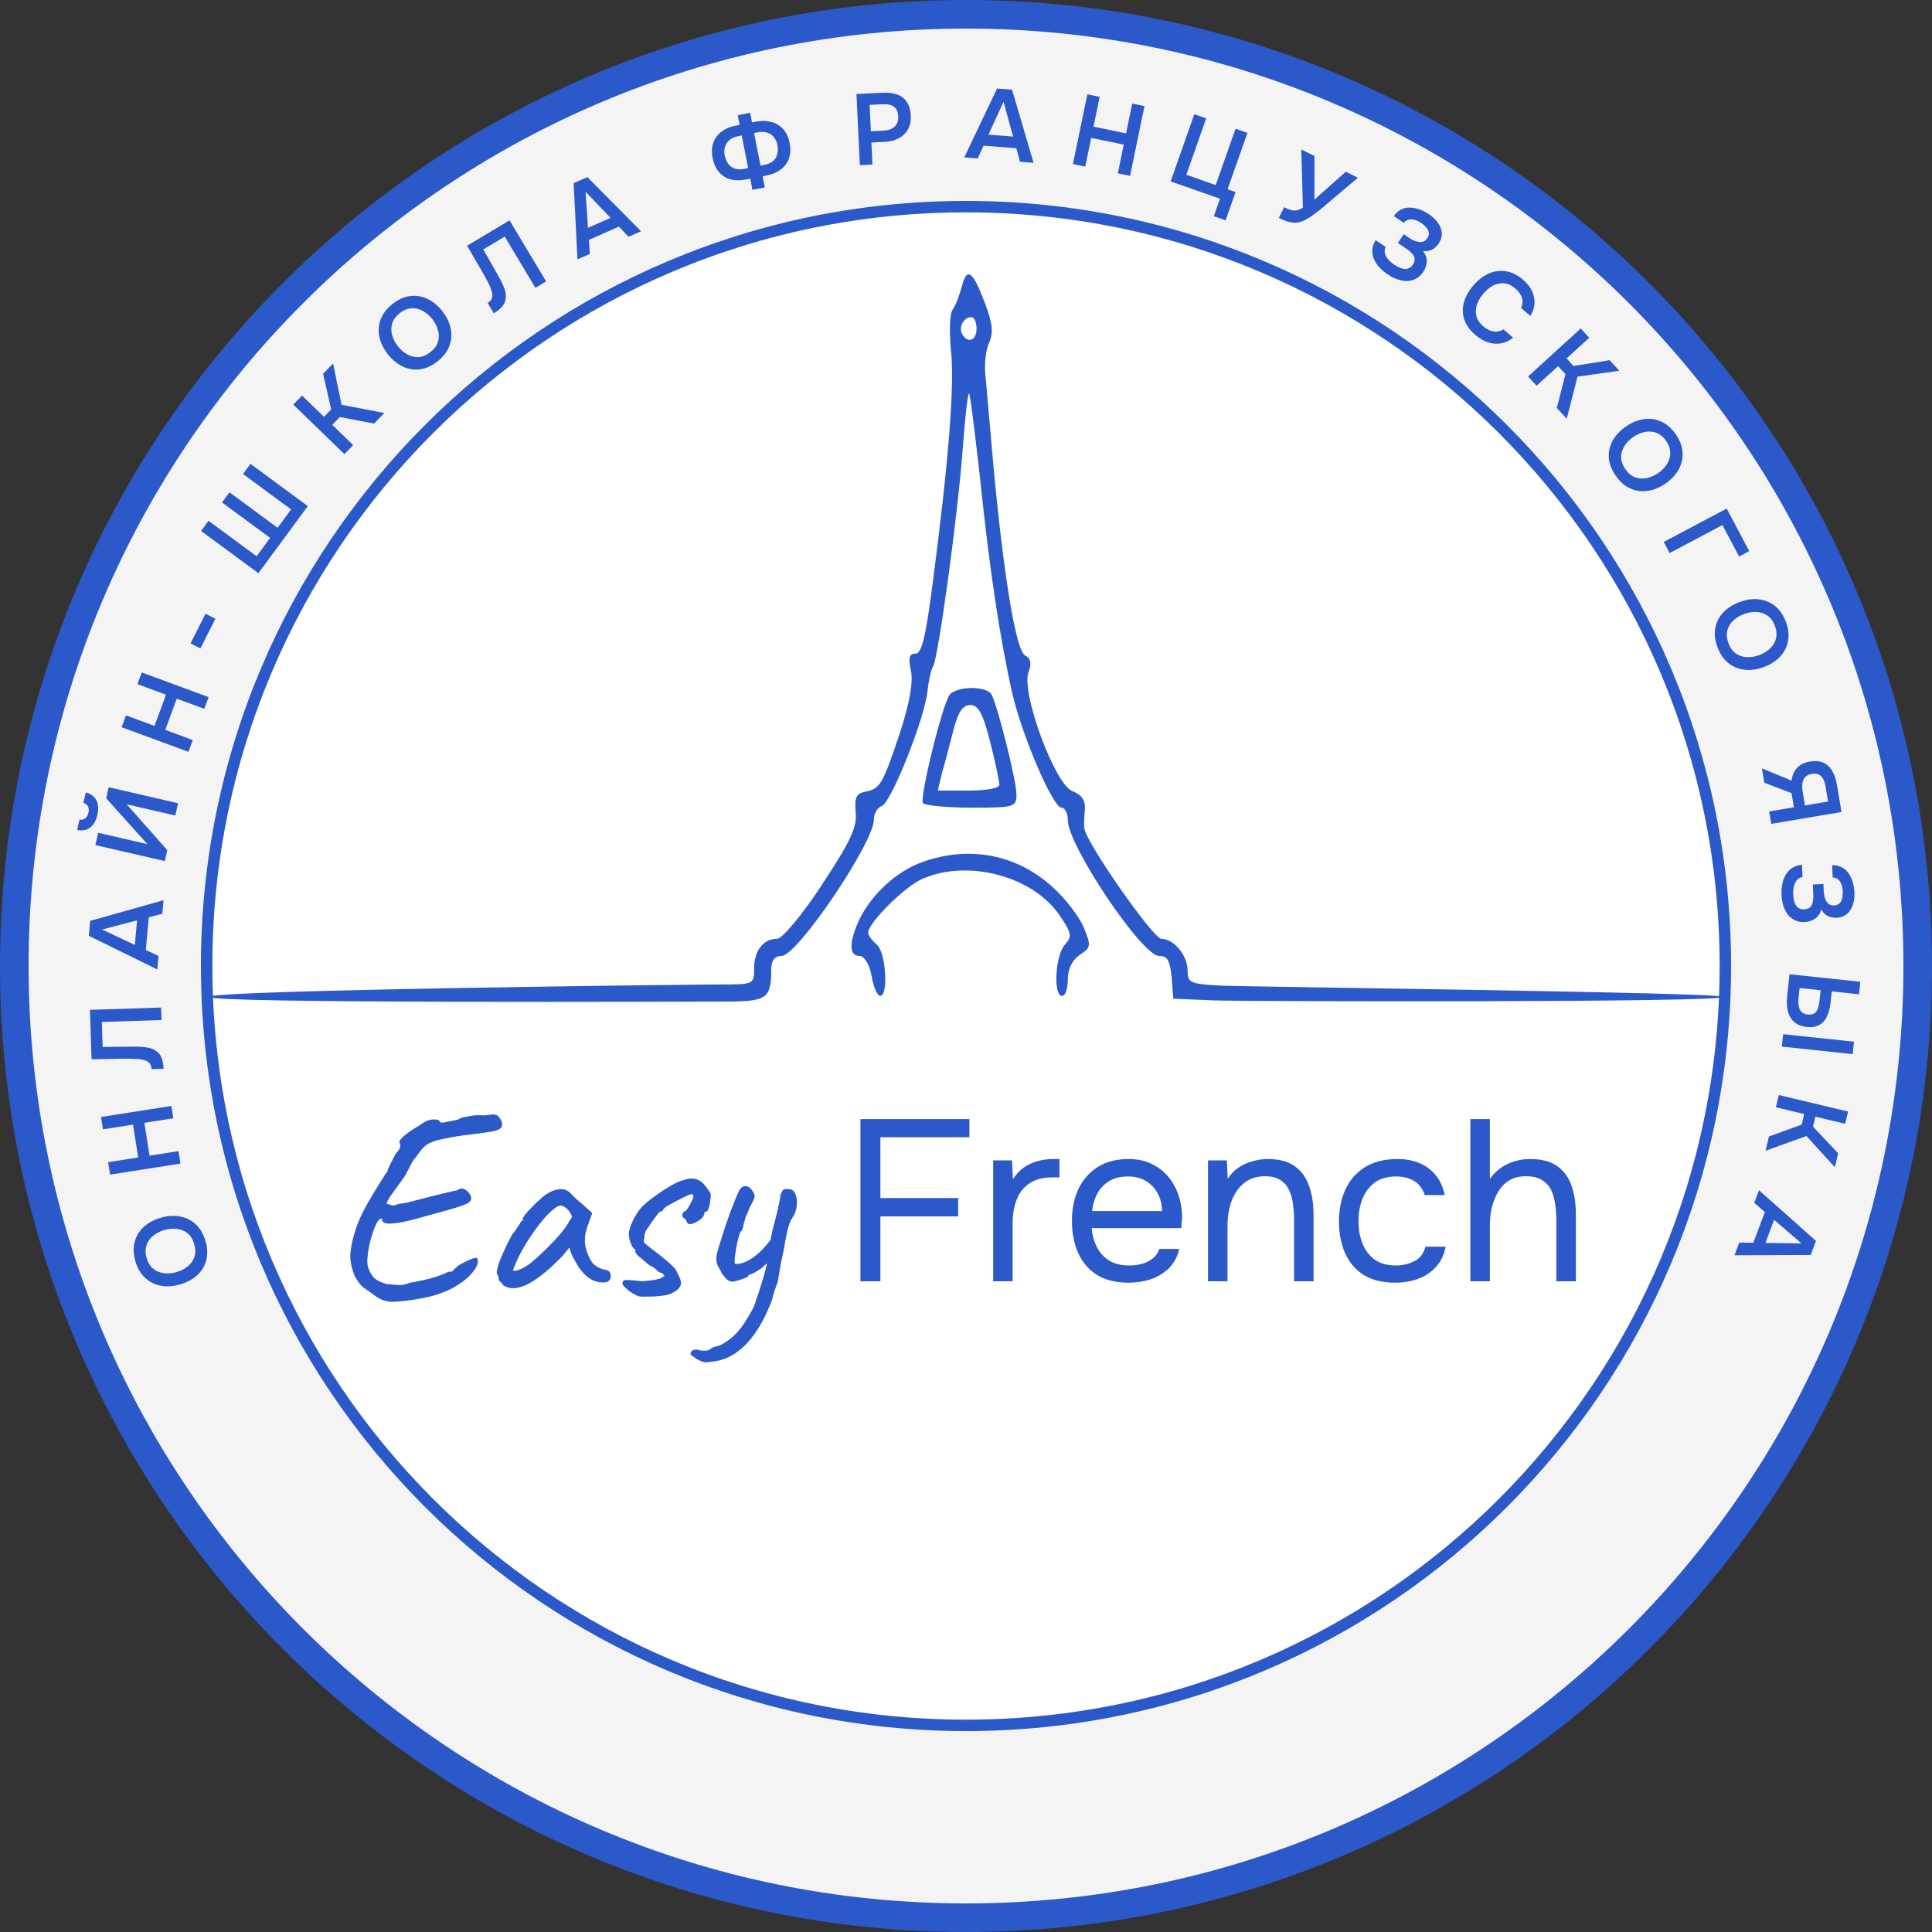 <svg width="625" height="625" viewBox="0 0 625 625" fill="none" xmlns="http://www.w3.org/2000/svg">
<rect x="0" y="0" width="625" height="625" fill="#333333" stroke="none"/>
<path d="M312.5 620.377C142.464 620.377 4.623 482.536 4.623 312.5C4.623 142.464 142.464 4.623 312.5 4.623C482.536 4.623 620.377 142.464 620.377 312.5C620.377 482.536 482.536 620.377 312.5 620.377Z" fill="#F4F4F4" stroke="#2B59C9" stroke-width="9.246"/>
<path d="M312.5 558.151C176.831 558.151 66.849 448.169 66.849 312.5C66.849 176.831 176.831 66.849 312.5 66.849C448.169 66.849 558.151 176.831 558.151 312.5C558.151 448.169 448.169 558.151 312.5 558.151Z" fill="white" stroke="#2B59C9" stroke-width="3.698"/>
<path d="M311.114 92.826C310.376 95.593 309.085 98.914 308.162 100.206C307.24 101.313 307.055 107.217 307.609 113.121C308.9 124.191 306.871 149.468 301.705 188.767C299.491 205.925 298.199 211.46 296.17 211.46C294.14 211.46 293.771 212.752 294.694 216.995C295.432 220.685 294.325 227.143 291.188 236.921C285.469 253.896 284.731 255.187 279.934 256.11C276.982 256.663 276.428 257.955 276.797 262.752C277.351 267.549 275.137 272.161 265.912 286.183C259.269 296.331 252.996 303.711 251.336 303.711C246.908 303.711 243.956 307.585 243.956 313.305C243.956 318.471 243.771 318.471 232.886 318.471C224.214 318.471 67.5 320.279 67.5 322.493C67.5 324.707 224.399 324.006 234.546 324.006C248.015 324.006 249.491 323.084 249.491 313.674C249.491 310.722 250.598 309.246 252.812 309.246C257.978 309.246 282.701 272.53 282.701 265.15C282.701 263.121 283.808 261.276 285.284 260.722C288.421 259.431 299.306 231.94 300.044 223.453C300.413 220.316 301.151 216.626 301.889 215.519C303.55 212.567 310.007 165.704 311.483 144.486C312.221 134.708 313.144 126.774 313.513 127.328C313.882 127.697 315.358 139.874 317.018 154.449C320.155 184.523 323.476 206.663 327.535 224.56C330.856 238.582 340.635 261.276 343.402 261.276C344.509 261.276 345.432 263.121 345.432 265.335C345.432 273.453 369.417 309.246 374.952 309.246C377.719 309.246 378.457 310.722 379.011 316.073L379.564 323.084L393.033 323.637C403.549 324.006 558.054 324.341 557.5 322.496C556.946 321.02 401.151 319.209 394.693 318.84C384.915 318.287 384.177 317.918 384.177 313.859C384.177 309.061 379.749 303.711 375.69 303.711C373.107 303.711 351.151 272.346 350.782 267.918C350.598 266.811 350.782 264.043 350.967 261.829C351.151 258.877 349.86 257.032 346.908 255.925C341.188 253.711 330.303 224.006 332.701 217.549C333.808 214.597 333.439 212.936 331.594 212.014C328.642 210.353 324.767 186.737 321.446 151.497C320.339 139.32 319.232 126.221 318.863 122.162C318.31 118.287 318.863 113.121 319.97 110.907C321.446 107.586 321.077 104.634 318.679 98.176C314.62 87.475 312.775 86.184 311.114 92.826ZM315.911 106.294C315.911 110.169 313.144 111.276 311.299 108.139C310.007 105.925 311.668 102.604 314.251 102.604C315.173 102.604 315.911 104.265 315.911 106.294Z" fill="#2B59C9"/>
<path d="M307.236 224.748C304.838 227.885 297.457 257.958 298.565 259.803C299.118 260.541 306.129 261.279 314.247 261.279C328.085 261.279 328.823 261.095 328.823 257.036C328.823 252.423 322.55 227.7 320.705 224.564C318.86 221.796 309.45 221.981 307.236 224.748ZM320.336 240.062C321.996 246.519 323.288 252.792 323.288 253.899C323.288 255.006 319.044 255.744 313.325 255.744H303.362L304.838 249.656C305.76 246.519 307.421 240.246 308.528 235.818C310.004 230.283 311.48 228.069 313.878 228.069C316.461 228.069 317.937 230.652 320.336 240.062Z" fill="#2B59C9"/>
<path d="M298.568 278.81C290.081 281.762 282.147 289.142 278.088 297.26C274.583 304.825 274.583 309.253 278.088 309.253C279.564 309.253 281.225 311.836 281.963 315.71C282.516 319.216 283.808 322.168 284.73 322.168C287.498 322.168 286.575 307.961 283.623 305.563C282.147 304.271 280.856 302.611 280.856 301.688C280.856 298.552 293.033 286.375 298.752 284.161C313.512 277.888 334.177 283.607 342.664 295.969C346.723 301.873 346.907 302.98 344.509 305.563C341.372 309.068 340.634 322.168 343.586 322.168C344.693 322.168 345.431 319.769 345.431 316.817C345.431 313.496 346.907 310.544 349.306 308.884C352.996 306.485 352.996 305.932 350.597 300.028C349.121 296.522 344.509 290.434 340.265 286.744C328.826 276.412 313.512 273.46 298.568 278.81Z" fill="#2B59C9"/>
<path d="M126.612 421.141C124.768 421.023 123.132 420.457 121.704 419.446C120.336 418.435 118.879 417.394 117.332 416.323C116.321 415.312 115.518 414.241 114.923 413.111C114.328 411.921 113.852 410.375 113.495 408.471C113.257 407.341 113.257 405.913 113.495 404.188C113.733 402.463 114.12 400.738 114.655 399.013C115.19 397.228 115.696 395.801 116.172 394.73C116.886 393.064 117.778 391.28 118.849 389.376C119.979 387.413 121.079 385.569 122.15 383.844C123.28 382.059 124.173 380.632 124.827 379.561C125.243 379.145 125.422 378.936 125.362 378.936C125.362 378.877 125.362 378.847 125.362 378.847C125.362 378.55 125.66 377.806 126.255 376.617C126.909 375.367 127.474 374.267 127.95 373.315C128.842 372.363 129.348 371.59 129.467 370.995C129.586 370.4 129.497 369.924 129.199 369.568C129.08 369.33 129.288 368.913 129.824 368.318C130.359 367.723 131.162 367.039 132.233 366.266C133.304 365.493 134.523 364.719 135.891 363.946C137.319 362.816 138.687 362.221 139.996 362.162C141.364 362.043 142.167 362.31 142.405 362.965C142.405 363.143 142.732 363.203 143.387 363.143C144.1 363.024 144.903 362.875 145.796 362.697C146.747 362.459 147.58 362.281 148.294 362.162C148.592 361.805 149.276 361.537 150.346 361.359C151.477 361.121 152.785 360.912 154.272 360.734C155.046 360.793 155.789 360.823 156.503 360.823C157.276 360.764 157.901 360.704 158.377 360.645C158.912 360.585 159.18 360.555 159.18 360.555C159.596 360.437 160.072 360.496 160.608 360.734C161.202 360.972 161.738 361.626 162.214 362.697C162.63 363.768 162.481 364.571 161.768 365.106C161.113 365.641 159.567 366.058 157.128 366.355C155.343 366.593 153.797 366.801 152.488 366.98C151.179 367.099 149.811 367.277 148.383 367.515C146.956 367.694 145.201 368.021 143.119 368.497C141.632 368.794 140.412 369.151 139.461 369.568C138.509 369.924 137.676 370.49 136.962 371.263C136.248 371.977 135.445 373.018 134.553 374.386C134.137 374.683 133.601 375.457 132.947 376.706C132.292 377.955 131.638 379.204 130.984 380.453C129.318 382.773 127.861 384.796 126.612 386.521C125.422 388.186 124.946 389.168 125.184 389.465C125.184 389.465 125.511 389.555 126.165 389.733C126.82 389.912 127.266 390.001 127.504 390.001C128.099 389.703 128.813 389.495 129.645 389.376C130.538 389.257 131.251 389.138 131.787 389.019C135.475 388.068 138.36 387.324 140.442 386.789C142.583 386.253 144.19 385.867 145.26 385.629C146.391 385.331 147.253 385.153 147.848 385.093C148.681 384.439 149.484 384.32 150.257 384.736C151.09 385.153 151.744 385.807 152.22 386.699C152.518 387.354 152.518 387.919 152.22 388.395C151.982 388.871 151.239 389.346 149.989 389.822C148.8 390.298 147.015 390.863 144.636 391.518C142.256 392.172 139.133 393.035 135.267 394.105C131.995 395.057 129.199 395.622 126.879 395.801C124.559 395.979 123.459 395.473 123.578 394.284C123.161 394.046 122.686 394.343 122.15 395.176C121.674 395.949 121.198 397.02 120.723 398.388C120.247 399.756 119.83 401.214 119.473 402.76C119.176 404.307 118.968 405.764 118.849 407.133C118.789 408.441 118.879 409.423 119.116 410.077C119.592 411.445 120.217 412.546 120.99 413.379C121.764 414.152 123.161 414.836 125.184 415.431C126.374 415.49 127.534 415.58 128.664 415.699C129.794 415.818 131.073 415.58 132.501 414.985C136.01 414.39 138.776 413.765 140.799 413.111C142.821 412.457 143.981 412.01 144.279 411.773C144.755 411.535 145.052 411.416 145.171 411.416C145.35 411.356 145.588 411.326 145.885 411.326C145.706 411.624 145.766 411.654 146.063 411.416C146.42 411.118 146.896 410.672 147.491 410.077C148.145 409.482 149.008 408.917 150.079 408.382C151.149 407.846 152.101 407.43 152.934 407.133C153.826 406.835 154.302 406.835 154.362 407.133C154.719 407.727 154.659 408.56 154.183 409.631C153.707 410.642 152.845 411.773 151.596 413.022C150.346 414.211 148.74 415.371 146.777 416.502C143.624 418.167 140.204 419.327 136.516 419.982C132.828 420.695 129.526 421.082 126.612 421.141ZM162.776 415.788C162.538 415.312 162.24 414.955 161.883 414.717C161.526 414.42 161.348 414.152 161.348 413.914C161.348 413.676 161.318 413.438 161.259 413.2C161.259 412.903 161.14 412.635 160.902 412.397C160.604 412.04 160.634 411.237 160.991 409.988C161.348 408.679 161.943 407.103 162.776 405.259C163.608 403.355 164.59 401.363 165.72 399.281C166.196 398.805 166.672 398.18 167.148 397.407C167.624 396.633 167.981 396.128 168.218 395.89C168.218 395.652 168.308 395.444 168.486 395.265C168.665 395.027 168.873 394.908 169.111 394.908V394.373C169.111 394.076 169.378 393.57 169.914 392.856C170.509 392.142 171.223 391.369 172.055 390.536C172.888 389.644 173.751 388.811 174.643 388.038C175.535 387.205 176.279 386.61 176.874 386.253C178.123 385.42 179.402 384.915 180.71 384.736C182.079 384.558 183.239 384.855 184.19 385.629C184.369 385.807 184.666 386.105 185.083 386.521C185.499 386.937 185.975 387.413 186.51 387.949C187.105 388.424 187.7 388.93 188.295 389.465L191.596 392.41L189.99 396.871C189.217 399.251 189.009 401.333 189.366 403.117C189.782 404.902 190.377 406.449 191.15 407.757C191.448 408.412 192.042 409.036 192.935 409.631C193.886 410.226 194.779 410.583 195.612 410.702C196.087 410.761 196.534 410.94 196.95 411.237C197.366 411.535 197.575 412.01 197.575 412.665C197.575 413.26 197.456 413.736 197.218 414.092C196.98 414.449 196.563 414.687 195.968 414.806C194.005 415.044 192.161 414.568 190.436 413.379C188.771 412.189 187.224 410.226 185.796 407.49C185.559 407.133 185.231 406.478 184.815 405.527C184.458 404.515 184.25 403.861 184.19 403.564C183.952 403.861 183.506 404.426 182.852 405.259C182.198 406.032 181.692 406.597 181.335 406.954C177.112 411.237 173.453 414.122 170.36 415.609C167.326 417.037 164.798 417.096 162.776 415.788ZM165.988 410.791C165.988 411.207 166.612 411.207 167.862 410.791C169.17 410.315 170.568 409.482 172.055 408.293C174.078 406.568 176.1 404.664 178.123 402.582C180.205 400.5 181.87 398.567 183.12 396.782L185.083 393.57C184.488 392.202 183.833 391.28 183.12 390.804C182.465 390.268 181.9 390.001 181.424 390.001C180.651 390.001 179.491 390.715 177.944 392.142C176.457 393.57 174.851 395.473 173.126 397.853C171.401 400.232 169.765 402.85 168.218 405.705C167.624 406.895 167.088 408.055 166.612 409.185C166.196 410.256 165.988 410.791 165.988 410.791ZM206.544 419.357C205.414 418.881 204.343 418.256 203.332 417.483C202.321 416.65 201.666 415.966 201.369 415.431C201.369 414.895 201.458 414.539 201.637 414.36C201.815 414.122 202.321 414.033 203.153 414.092C204.046 414.092 205.473 414.211 207.436 414.449C208.15 414.449 209.043 414.39 210.113 414.271C211.184 414.152 212.166 413.973 213.058 413.736C214.01 413.498 214.545 413.2 214.664 412.843C214.961 412.843 215.021 412.754 214.842 412.576C214.664 412.338 214.456 412.1 214.218 411.862C213.98 411.862 213.712 411.773 213.415 411.594C213.117 411.356 212.85 411.237 212.612 411.237C212.612 410.94 212.314 410.613 211.719 410.256C211.184 409.839 210.619 409.512 210.024 409.274C208.715 408.203 207.585 407.252 206.633 406.419C205.682 405.527 205.325 404.932 205.563 404.634C205.563 404.396 205.563 404.277 205.563 404.277C205.563 404.218 205.563 404.188 205.563 404.188C205.146 404.188 204.67 403.593 204.135 402.404C203.659 401.214 203.421 400.143 203.421 399.191C203.421 398.477 203.629 397.585 204.046 396.514C204.462 395.384 205.027 394.224 205.741 393.035C206.455 391.845 207.198 390.863 207.972 390.09C209.043 389.079 210.381 388.008 211.987 386.878C213.593 385.688 215.17 384.647 216.716 383.755C218.322 382.803 219.661 382.178 220.731 381.881C221.802 381.465 222.784 381.256 223.676 381.256C224.628 381.256 225.461 381.465 226.174 381.881C226.769 382.178 227.305 382.625 227.78 383.219C228.316 383.755 228.762 384.32 229.119 384.915C229.535 385.45 229.803 385.926 229.922 386.342C229.922 387.056 229.862 387.859 229.743 388.752C229.625 389.584 229.446 390.328 229.208 390.982C229.03 391.637 228.732 391.964 228.316 391.964C228.316 391.964 228.227 391.994 228.048 392.053C227.929 392.053 227.87 392.202 227.87 392.499C227.87 393.094 227.424 393.778 226.531 394.551C225.401 395.325 224.42 395.801 223.587 395.979C222.754 396.098 222.248 395.771 222.07 394.998C221.891 394.76 221.772 394.551 221.713 394.373C221.653 394.195 221.505 394.105 221.267 394.105C221.267 394.105 221.178 394.016 220.999 393.838C220.821 393.659 220.731 393.362 220.731 392.945C220.731 392.707 220.821 392.499 220.999 392.321C221.178 392.083 221.267 391.964 221.267 391.964C221.564 391.964 221.951 391.637 222.427 390.982C222.903 390.268 223.319 389.525 223.676 388.752C224.092 387.919 224.301 387.354 224.301 387.056C224.301 386.699 224.241 386.491 224.122 386.432C224.063 386.372 223.795 386.342 223.319 386.342C222.486 386.699 221.475 387.175 220.285 387.77C219.096 388.365 217.965 388.96 216.895 389.555C215.883 390.09 215.14 390.596 214.664 391.072C214.426 391.488 214.277 391.756 214.218 391.875C214.158 391.934 214.01 391.964 213.772 391.964C213.772 391.726 213.563 391.845 213.147 392.321C212.79 392.737 212.314 393.332 211.719 394.105C211.184 394.879 210.649 395.652 210.113 396.425C209.637 397.139 209.28 397.674 209.043 398.031C208.924 398.15 208.775 398.507 208.596 399.102C208.477 399.637 208.418 400.143 208.418 400.619C208.18 401.333 208.21 401.838 208.507 402.136C208.805 402.374 209.459 402.909 210.47 403.742C212.552 405.289 214.188 406.568 215.378 407.579C216.567 408.59 217.46 409.423 218.055 410.077C218.649 410.732 219.006 411.326 219.125 411.862C220.196 413.646 220.523 415.014 220.107 415.966C219.69 416.918 218.679 417.751 217.073 418.465C216.478 418.762 215.497 419 214.129 419.178C212.76 419.357 211.362 419.446 209.935 419.446C208.507 419.506 207.377 419.476 206.544 419.357ZM230.084 440.504C228.776 440.742 227.883 440.772 227.408 440.593C226.932 440.415 226.277 440.117 225.444 439.701C224.79 439.225 224.285 438.868 223.928 438.63C223.571 438.392 223.392 438.154 223.392 437.916C223.392 437.738 223.452 437.53 223.571 437.292C223.69 437.113 223.898 436.935 224.195 436.756C224.552 436.637 225.028 436.578 225.623 436.578C226.039 436.816 226.723 436.935 227.675 436.935C228.686 436.935 229.311 436.816 229.549 436.578C229.549 436.578 229.817 436.4 230.352 436.043C230.947 435.745 231.72 435.507 232.672 435.329C234.516 434.436 236.152 433.306 237.58 431.938C239.007 430.57 240.375 428.785 241.684 426.584C242.219 425.752 242.785 424.77 243.379 423.64C243.974 422.569 244.391 421.498 244.629 420.428C245.104 419.238 245.64 417.632 246.235 415.609C246.889 413.587 247.454 411.594 247.93 409.631C248.406 407.609 248.674 406.092 248.733 405.08C249.09 401.749 249.655 398.686 250.428 395.89C251.261 393.035 251.975 389.852 252.57 386.342C252.927 385.51 253.194 385.034 253.373 384.915C253.551 384.736 253.938 384.647 254.533 384.647C255.187 384.647 255.663 384.707 255.961 384.826C256.317 384.885 256.704 385.242 257.121 385.896C257.715 387.027 257.924 388.365 257.745 389.912C257.626 391.399 257.18 392.707 256.407 393.838C255.812 394.67 255.276 395.979 254.801 397.764C254.384 399.489 253.968 401.66 253.551 404.277C253.254 405.586 252.927 407.133 252.57 408.917C252.272 410.642 251.945 412.576 251.588 414.717C251.35 415.312 251.023 416.234 250.607 417.483C250.19 418.673 249.923 419.625 249.804 420.338C249.744 420.576 249.566 421.052 249.268 421.766C248.971 422.48 248.674 423.164 248.376 423.818C248.079 424.532 247.871 425.008 247.752 425.246C245.432 430.064 242.785 433.752 239.81 436.31C236.836 438.868 233.594 440.266 230.084 440.504ZM236.866 414.628C236.211 414.628 235.527 414.271 234.813 413.557C234.159 412.843 233.713 412.278 233.475 411.862C233.237 411.267 232.94 410.702 232.583 410.166C232.226 409.631 231.958 408.977 231.78 408.203C231.661 407.43 231.72 406.478 231.958 405.348C232.196 404.575 232.523 403.474 232.94 402.047C233.416 400.559 233.921 398.953 234.457 397.228C235.051 395.503 235.646 393.808 236.241 392.142C236.895 390.417 237.49 388.9 238.026 387.592C238.561 386.223 239.037 385.242 239.453 384.647C239.81 384.171 240.197 383.874 240.613 383.755C241.089 383.636 241.565 383.695 242.041 383.933C242.517 384.112 242.933 384.498 243.29 385.093C243.944 385.926 244.212 386.64 244.093 387.235C243.974 387.83 243.439 388.99 242.487 390.715C242.249 391.369 241.952 392.083 241.595 392.856C241.238 393.57 241.059 394.046 241.059 394.284C241 394.403 240.881 394.819 240.703 395.533C240.584 396.187 240.435 396.812 240.256 397.407C240.078 398.002 239.899 398.299 239.721 398.299C239.483 398.537 239.215 399.221 238.918 400.351C238.621 401.422 238.353 402.641 238.115 404.01C237.877 405.318 237.728 406.478 237.669 407.49C237.609 408.441 237.699 408.917 237.936 408.917C239.781 408.917 241.684 408.203 243.647 406.776C245.67 405.348 247.692 403.266 249.715 400.53L251.231 406.865C250.399 407.281 249.625 407.727 248.912 408.203C248.198 408.62 247.543 409.125 246.949 409.72C246.77 409.958 246.354 410.285 245.699 410.702C245.045 411.118 244.391 411.505 243.736 411.862C243.141 412.159 242.755 412.308 242.576 412.308C242.576 412.308 242.487 412.338 242.309 412.397C242.19 412.397 242.13 412.516 242.13 412.754C242.13 412.873 241.744 413.111 240.97 413.468C240.197 413.765 239.394 414.033 238.561 414.271C237.728 414.509 237.163 414.628 236.866 414.628Z" fill="#2B59C9"/>
<path d="M278.349 414.5V362.031H313.6V367.894H284.806V387.561H309.964V393.498H284.806V414.5H278.349ZM321.291 414.5V375.39H327.377L327.674 381.475C328.663 379.941 329.801 378.704 331.087 377.764C332.423 376.824 333.883 376.132 335.466 375.686C337.099 375.192 338.855 374.944 340.735 374.944C341.081 374.944 341.403 374.944 341.7 374.944C342.046 374.944 342.393 374.944 342.739 374.944V380.881H340.438C337.371 380.881 334.872 381.549 332.943 382.885C331.063 384.171 329.702 385.928 328.861 388.154C328.02 390.331 327.599 392.756 327.599 395.427V414.5H321.291ZM365.172 414.945C361.016 414.945 357.578 414.104 354.857 412.422C352.135 410.69 350.107 408.316 348.771 405.298C347.435 402.28 346.767 398.841 346.767 394.982C346.767 391.073 347.46 387.635 348.845 384.666C350.28 381.648 352.358 379.273 355.079 377.542C357.8 375.81 361.14 374.944 365.098 374.944C368.165 374.944 370.788 375.538 372.965 376.725C375.191 377.863 377.022 379.397 378.456 381.327C379.891 383.256 380.93 385.384 381.573 387.709C382.217 389.985 382.489 392.285 382.39 394.611C382.34 395.056 382.291 395.501 382.241 395.947C382.241 396.392 382.217 396.837 382.167 397.283H353.15C353.348 399.558 353.917 401.612 354.857 403.442C355.797 405.273 357.132 406.732 358.864 407.821C360.596 408.86 362.748 409.379 365.321 409.379C366.607 409.379 367.893 409.231 369.18 408.934C370.516 408.588 371.703 408.019 372.742 407.227C373.83 406.435 374.597 405.372 375.043 404.036H381.499C380.905 406.559 379.792 408.637 378.16 410.27C376.527 411.853 374.573 413.04 372.297 413.832C370.021 414.574 367.646 414.945 365.172 414.945ZM353.298 391.791H375.933C375.884 389.564 375.389 387.61 374.449 385.928C373.509 384.246 372.222 382.935 370.59 381.995C369.007 381.055 367.102 380.585 364.875 380.585C362.451 380.585 360.398 381.104 358.716 382.143C357.083 383.182 355.821 384.543 354.931 386.225C354.04 387.907 353.496 389.762 353.298 391.791ZM390.794 414.5V375.39H396.879L397.176 381.327C398.067 379.892 399.205 378.704 400.59 377.764C401.975 376.824 403.484 376.132 405.117 375.686C406.799 375.192 408.432 374.944 410.015 374.944C413.825 374.944 416.793 375.736 418.921 377.319C421.098 378.902 422.631 381.055 423.522 383.776C424.462 386.447 424.932 389.49 424.932 392.904V414.5H418.624V394.611C418.624 392.78 418.5 391.024 418.253 389.342C418.055 387.66 417.61 386.151 416.917 384.815C416.274 383.479 415.334 382.44 414.097 381.698C412.86 380.906 411.202 380.51 409.124 380.51C406.552 380.51 404.35 381.228 402.519 382.662C400.738 384.097 399.378 386.027 398.438 388.451C397.547 390.875 397.102 393.597 397.102 396.615V414.5H390.794ZM451.338 414.945C447.232 414.945 443.818 414.104 441.097 412.422C438.425 410.69 436.422 408.316 435.086 405.298C433.799 402.28 433.156 398.866 433.156 395.056C433.156 391.345 433.824 387.981 435.16 384.963C436.545 381.896 438.623 379.471 441.394 377.69C444.214 375.86 447.776 374.944 452.081 374.944C454.752 374.944 457.127 375.39 459.205 376.28C461.333 377.171 463.089 378.482 464.474 380.213C465.86 381.896 466.824 384.023 467.369 386.596H460.912C460.17 384.419 458.982 382.885 457.35 381.995C455.767 381.055 453.886 380.585 451.71 380.585C448.741 380.585 446.366 381.277 444.585 382.662C442.804 384.048 441.493 385.854 440.652 388.08C439.86 390.257 439.464 392.582 439.464 395.056C439.464 397.629 439.885 400.004 440.726 402.181C441.567 404.358 442.878 406.114 444.659 407.45C446.44 408.736 448.741 409.379 451.561 409.379C453.639 409.379 455.593 408.934 457.424 408.043C459.304 407.153 460.541 405.57 461.135 403.294H467.665C467.171 405.965 466.107 408.167 464.474 409.899C462.891 411.63 460.937 412.917 458.611 413.758C456.336 414.549 453.911 414.945 451.338 414.945ZM475.661 414.5V362.031H481.969V381.401C482.909 380.016 484.047 378.853 485.383 377.913C486.768 376.923 488.277 376.181 489.91 375.686C491.542 375.192 493.225 374.944 494.956 374.944C498.766 374.944 501.734 375.736 503.862 377.319C506.039 378.902 507.572 381.055 508.463 383.776C509.354 386.447 509.799 389.515 509.799 392.978V414.5H503.491V394.908C503.491 393.176 503.367 391.469 503.12 389.787C502.922 388.055 502.501 386.497 501.858 385.112C501.215 383.726 500.225 382.613 498.89 381.772C497.603 380.931 495.847 380.51 493.62 380.51C491.493 380.51 489.662 380.98 488.129 381.92C486.644 382.86 485.457 384.122 484.566 385.705C483.676 387.239 483.008 388.946 482.563 390.826C482.167 392.657 481.969 394.462 481.969 396.244V414.5H475.661Z" fill="#2B59C9"/>
<path d="M66.473 401.475C67.134 403.749 67.218 405.829 66.725 407.714C66.226 409.579 65.245 411.188 63.783 412.54C62.315 413.872 60.485 414.856 58.294 415.493C56.062 416.142 53.976 416.284 52.037 415.92C50.078 415.562 48.385 414.719 46.958 413.391C45.51 412.069 44.456 410.272 43.795 407.997C43.134 405.723 43.053 403.654 43.552 401.789C44.045 399.903 45.023 398.284 46.485 396.932C47.926 395.585 49.753 394.59 51.965 393.948C54.155 393.311 56.231 393.172 58.19 393.53C60.144 393.867 61.847 394.707 63.301 396.05C64.748 397.371 65.806 399.18 66.473 401.475ZM62.824 402.467C62.363 400.881 61.622 399.694 60.601 398.905C59.579 398.115 58.418 397.661 57.116 397.542C55.808 397.401 54.497 397.522 53.182 397.904C52.181 398.195 51.261 398.61 50.421 399.148C49.576 399.665 48.87 400.311 48.303 401.087C47.731 401.842 47.36 402.707 47.192 403.684C47.002 404.667 47.08 405.753 47.426 406.942C47.88 408.507 48.622 409.695 49.649 410.505C50.67 411.294 51.835 411.759 53.143 411.899C54.451 412.039 55.783 411.913 57.139 411.518C58.474 411.13 59.657 410.527 60.685 409.707C61.714 408.888 62.449 407.871 62.888 406.657C63.3 405.429 63.279 404.032 62.824 402.467Z" fill="#2B59C9"/>
<path d="M58.375 376.412L35.612 379.989L34.979 375.964L44.703 374.436L43.033 363.811L33.31 365.339L32.682 361.347L55.446 357.77L56.073 361.762L46.704 363.235L48.373 373.86L57.743 372.387L58.375 376.412Z" fill="#2B59C9"/>
<path d="M52.933 345.739L49.024 345.866C49.001 345.171 48.853 344.621 48.579 344.217C48.283 343.792 47.892 343.467 47.406 343.244C46.898 343 46.338 342.833 45.727 342.744C45.071 342.635 44.406 342.57 43.731 342.548C43.034 342.505 42.349 342.484 41.675 342.484C41 342.463 40.392 342.461 39.849 342.478L29.616 342.68L29.097 326.686L52.127 325.938L52.258 329.978L32.941 330.604L33.204 338.683L39.299 338.616C40.929 338.585 42.483 338.578 43.962 338.595C45.418 338.591 46.737 338.7 47.918 338.923C49.099 339.146 50.092 339.603 50.898 340.294C51.568 340.859 52.059 341.571 52.369 342.431C52.657 343.269 52.845 344.372 52.933 345.739Z" fill="#2B59C9"/>
<path d="M50.887 313.608L28.733 302.736L29.171 297.899L52.913 291.211L52.516 295.593L48.126 296.734L47.169 307.316L51.28 309.259L50.887 313.608ZM43.618 305.686L44.338 297.733L33.041 300.704L43.618 305.686Z" fill="#2B59C9"/>
<path d="M53.307 278.552L30.853 273.377L31.768 269.407L47.679 273.074L34.344 258.228L35.163 254.671L57.618 259.845L56.703 263.815L40.982 260.192L54.119 275.026L53.307 278.552ZM31.495 263.625C31.212 264.853 30.777 265.868 30.191 266.669C29.605 267.471 28.872 268.038 27.993 268.37C27.097 268.677 26.084 268.722 24.952 268.506L25.727 265.139C26.457 265.263 27.079 265.127 27.594 264.733C28.092 264.313 28.431 263.711 28.612 262.927C28.792 262.144 28.748 261.465 28.479 260.89C28.189 260.31 27.687 259.927 26.972 259.74L27.755 256.342C28.867 256.643 29.756 257.137 30.423 257.826C31.073 258.489 31.483 259.319 31.655 260.318C31.831 261.295 31.778 262.397 31.495 263.625Z" fill="#2B59C9"/>
<path d="M60.954 243.219L39.334 235.247L40.744 231.425L49.979 234.83L53.7 224.738L44.464 221.333L45.862 217.541L67.482 225.513L66.084 229.305L57.186 226.024L53.465 236.115L62.364 239.396L60.954 243.219Z" fill="#2B59C9"/>
<path d="M64.84 209.76L61.639 208.145L66.484 198.543L69.685 200.158L64.84 209.76Z" fill="#2B59C9"/>
<path d="M83.59 185.425L65.039 171.757L67.456 168.477L83.016 179.941L87.385 174.011L71.825 162.547L74.241 159.267L89.801 170.731L94.17 164.801L78.611 153.337L81.027 150.057L99.578 163.725L83.59 185.425Z" fill="#2B59C9"/>
<path d="M111.422 146.915L94.871 130.883L97.706 127.956L104.822 134.85L107.135 132.463L104.532 120.91L107.752 117.586L110.5 130.957L124.325 133.595L121.014 137.013L109.94 134.907L107.491 137.435L114.256 143.989L111.422 146.915Z" fill="#2B59C9"/>
<path d="M141.517 116.917C139.654 118.38 137.757 119.236 135.824 119.483C133.908 119.717 132.049 119.409 130.248 118.559C128.464 117.694 126.867 116.365 125.457 114.571C124.021 112.743 123.11 110.862 122.723 108.928C122.323 106.976 122.472 105.091 123.17 103.271C123.855 101.435 125.128 99.785 126.99 98.322C128.853 96.858 130.742 96.01 132.658 95.775C134.591 95.528 136.458 95.829 138.259 96.68C140.047 97.514 141.653 98.836 143.075 100.647C144.485 102.441 145.39 104.314 145.79 106.265C146.207 108.203 146.065 110.097 145.363 111.947C144.678 113.784 143.396 115.441 141.517 116.917ZM139.232 113.904C140.531 112.884 141.355 111.752 141.706 110.51C142.056 109.268 142.043 108.021 141.667 106.768C141.309 105.503 140.707 104.332 139.861 103.256C139.217 102.435 138.488 101.737 137.675 101.159C136.88 100.569 136.016 100.156 135.085 99.92C134.171 99.671 133.23 99.651 132.261 99.859C131.278 100.051 130.3 100.529 129.326 101.294C128.045 102.301 127.22 103.432 126.853 104.688C126.503 105.931 126.507 107.184 126.865 108.45C127.224 109.716 127.84 110.904 128.712 112.014C129.571 113.108 130.573 113.978 131.718 114.627C132.863 115.275 134.08 115.576 135.37 115.529C136.664 115.452 137.951 114.911 139.232 113.904Z" fill="#2B59C9"/>
<path d="M159.764 101.366L157.753 98.011C158.35 97.654 158.758 97.257 158.978 96.821C159.205 96.356 159.299 95.856 159.258 95.323C159.225 94.761 159.098 94.191 158.878 93.613C158.655 92.987 158.389 92.374 158.08 91.774C157.778 91.144 157.464 90.534 157.136 89.946C156.827 89.346 156.533 88.812 156.253 88.347L151.103 79.502L164.828 71.274L176.676 91.037L173.21 93.115L163.273 76.539L156.34 80.695L159.362 85.989C160.181 87.398 160.943 88.753 161.647 90.053C162.358 91.324 162.903 92.53 163.283 93.671C163.663 94.811 163.746 95.901 163.533 96.94C163.365 97.801 162.981 98.576 162.381 99.265C161.788 99.925 160.916 100.625 159.764 101.366Z" fill="#2B59C9"/>
<path d="M186.806 83.905L185.571 59.259L190.013 57.296L207.376 74.815L203.351 76.594L200.224 73.307L190.506 77.602L190.801 82.14L186.806 83.905ZM190.21 73.707L197.513 70.479L189.437 62.04L190.21 73.707Z" fill="#2B59C9"/>
<path d="M243.413 61.41L242.702 57.796L241.039 58.123C239.223 58.459 237.584 58.405 236.124 57.962C234.664 57.519 233.454 56.716 232.494 55.554C231.53 54.371 230.872 52.884 230.52 51.093C230.172 49.213 230.255 47.557 230.771 46.127C231.287 44.697 232.162 43.517 233.396 42.588C234.63 41.658 236.121 41.021 237.869 40.677L239.276 40.4L238.659 37.266L242.657 36.479L243.274 39.613L244.553 39.361C246.301 39.017 247.933 39.039 249.449 39.427C250.965 39.815 252.243 40.571 253.284 41.694C254.32 42.797 255.031 44.273 255.418 46.124C255.8 47.953 255.759 49.6 255.295 51.065C254.826 52.508 253.989 53.713 252.785 54.681C251.601 55.645 250.085 56.32 248.234 56.707L246.699 57.009L247.411 60.622L243.413 61.41ZM240.749 54.626L242.028 54.374L239.95 43.822L238.735 44.061C237.605 44.283 236.69 44.696 235.989 45.299C235.289 45.902 234.801 46.629 234.525 47.481C234.271 48.328 234.241 49.242 234.434 50.223C234.64 51.267 235.006 52.169 235.532 52.93C236.079 53.685 236.783 54.222 237.643 54.54C238.52 54.833 239.555 54.861 240.749 54.626ZM246.025 53.587L247.272 53.342C248.488 53.102 249.435 52.683 250.114 52.084C250.811 51.46 251.258 50.697 251.457 49.794C251.677 48.887 251.684 47.911 251.478 46.866C251.281 45.864 250.894 45.022 250.316 44.338C249.76 43.651 249.035 43.173 248.141 42.906C247.264 42.614 246.261 42.579 245.131 42.801L243.947 43.035L246.025 53.587Z" fill="#2B59C9"/>
<path d="M278.166 53.427L277.065 30.411L285.724 29.997C287.46 29.913 288.971 30.113 290.256 30.595C291.561 31.055 292.589 31.843 293.338 32.96C294.109 34.076 294.54 35.568 294.629 37.434C294.714 39.214 294.395 40.719 293.671 41.95C292.946 43.181 291.926 44.133 290.61 44.805C289.292 45.455 287.765 45.822 286.029 45.905L281.894 46.103L282.236 53.233L278.166 53.427ZM281.72 42.457L285.789 42.262C287.287 42.191 288.474 41.775 289.351 41.015C290.229 40.255 290.63 39.105 290.557 37.564C290.492 36.218 290.064 35.227 289.272 34.591C288.479 33.932 287.291 33.641 285.707 33.717L281.312 33.928L281.72 42.457Z" fill="#2B59C9"/>
<path d="M311.939 50.912L322.558 28.636L327.399 29.018L334.358 52.682L329.972 52.336L328.781 47.959L318.189 47.123L316.293 51.256L311.939 50.912ZM319.778 43.554L327.739 44.182L324.639 32.92L319.778 43.554Z" fill="#2B59C9"/>
<path d="M347.089 53.074L351.756 30.509L355.745 31.334L353.752 40.973L364.285 43.151L366.278 33.512L370.236 34.331L365.569 56.896L361.612 56.078L363.532 46.79L353 44.612L351.079 53.899L347.089 53.074Z" fill="#2B59C9"/>
<path d="M392.67 69.951L394.661 64.294L378.705 58.678L386.355 36.943L390.198 38.295L383.782 56.526L393.281 59.87L399.698 41.639L403.541 42.992L397.124 61.222L399.707 62.131L396.482 71.293L392.67 69.951Z" fill="#2B59C9"/>
<path d="M413.678 70.495L415.413 67.026C416.268 67.453 417.002 67.76 417.614 67.944C418.255 68.119 418.872 68.148 419.465 68.032C420.077 67.925 420.748 67.628 421.476 67.143L420.967 48.34L425.223 50.468L425.208 64.563L435.367 55.541L439.274 57.494L429.551 65.715C428.91 66.268 428.191 66.88 427.394 67.551C426.607 68.202 425.781 68.834 424.916 69.446C424.071 70.067 423.216 70.612 422.351 71.078C421.515 71.535 420.713 71.826 419.946 71.953C418.993 72.108 418.012 72.055 417.001 71.792C416.01 71.539 414.903 71.107 413.678 70.495Z" fill="#2B59C9"/>
<path d="M448.951 88.789C447.939 88.115 447.044 87.362 446.266 86.53C445.506 85.711 444.913 84.819 444.485 83.855C444.074 82.903 443.89 81.906 443.932 80.863C443.992 79.833 444.345 78.775 444.989 77.69L448.271 79.877C448.006 80.431 447.895 80.971 447.937 81.495C447.997 82.031 448.163 82.546 448.435 83.04C448.724 83.546 449.101 84.019 449.565 84.459C450.029 84.899 450.523 85.294 451.048 85.643C451.482 85.932 451.952 86.206 452.458 86.465C452.994 86.718 453.537 86.884 454.085 86.962C454.652 87.052 455.182 87.001 455.676 86.808C456.2 86.609 456.661 86.211 457.059 85.614C457.42 85.072 457.607 84.556 457.619 84.068C457.649 83.592 457.543 83.143 457.302 82.722C457.061 82.3 456.72 81.89 456.28 81.493C455.858 81.107 455.367 80.727 454.807 80.354L452.203 78.619L454.1 75.771L455.945 77C456.487 77.362 457.033 77.66 457.581 77.894C458.142 78.111 458.669 78.241 459.163 78.283C459.675 78.337 460.148 78.273 460.582 78.093C461.028 77.894 461.408 77.559 461.721 77.089C462.191 76.384 462.35 75.733 462.199 75.136C462.079 74.534 461.78 73.982 461.304 73.482C460.84 72.964 460.328 72.518 459.767 72.145C459.08 71.687 458.387 71.356 457.688 71.151C456.989 70.946 456.332 70.913 455.717 71.052C455.102 71.191 454.584 71.538 454.163 72.092L450.881 69.906C451.501 69.013 452.185 68.359 452.932 67.943C453.691 67.509 454.472 67.259 455.273 67.192C456.087 67.108 456.903 67.156 457.723 67.336C458.554 67.499 459.35 67.755 460.109 68.104C460.869 68.453 461.547 68.827 462.144 69.224C462.975 69.779 463.72 70.405 464.377 71.104C465.052 71.815 465.567 72.589 465.923 73.427C466.309 74.258 466.469 75.135 466.403 76.057C466.337 76.979 465.991 77.91 465.364 78.85C465.051 79.321 464.665 79.743 464.208 80.116C463.768 80.502 463.231 80.798 462.599 81.003C461.984 81.22 461.222 81.286 460.312 81.202C461.174 82.22 461.584 83.329 461.542 84.528C461.518 85.74 461.139 86.897 460.404 88C459.699 89.018 458.883 89.754 457.955 90.206C457.045 90.67 456.081 90.903 455.063 90.903C454.056 90.885 453.023 90.692 451.962 90.325C450.931 89.952 449.928 89.44 448.951 88.789Z" fill="#2B59C9"/>
<path d="M477.285 108.358C475.474 106.798 474.271 105.116 473.675 103.311C473.093 101.49 473.064 99.644 473.587 97.771C474.11 95.899 475.131 94.082 476.649 92.321C478.167 90.56 479.828 89.281 481.633 88.485C483.438 87.688 485.284 87.444 487.171 87.75C489.072 88.04 490.911 88.951 492.689 90.483C494.006 91.618 494.975 92.84 495.596 94.15C496.217 95.46 496.485 96.796 496.402 98.157C496.349 99.517 495.902 100.868 495.062 102.209L492.074 99.634C492.567 98.596 492.666 97.534 492.369 96.446C492.073 95.359 491.357 94.326 490.221 93.347C488.987 92.284 487.742 91.713 486.489 91.637C485.235 91.561 484.046 91.826 482.92 92.433C481.811 93.055 480.809 93.884 479.915 94.921C478.993 95.991 478.301 97.144 477.838 98.38C477.392 99.63 477.307 100.877 477.584 102.12C477.861 103.362 478.609 104.509 479.827 105.558C480.584 106.211 481.335 106.671 482.079 106.939C482.839 107.222 483.579 107.329 484.298 107.26C485.047 107.189 485.73 106.946 486.347 106.53L489.482 109.232C488.278 110.231 486.975 110.843 485.574 111.071C484.19 111.312 482.78 111.201 481.344 110.738C479.938 110.272 478.585 109.479 477.285 108.358Z" fill="#2B59C9"/>
<path d="M494.34 121.781L511.368 106.256L514.113 109.267L506.791 115.942L509.031 118.399L520.722 116.516L523.841 119.936L510.325 121.85L506.835 135.485L503.629 131.969L506.417 121.046L504.046 118.445L497.085 124.791L494.34 121.781Z" fill="#2B59C9"/>
<path d="M522.652 153.851C521.308 151.901 520.573 149.953 520.447 148.008C520.334 146.082 520.758 144.246 521.72 142.502C522.694 140.775 524.121 139.265 525.999 137.971C527.914 136.652 529.849 135.86 531.803 135.595C533.776 135.318 535.648 135.585 537.421 136.396C539.211 137.194 540.778 138.569 542.121 140.519C543.465 142.47 544.193 144.408 544.307 146.335C544.433 148.28 544.015 150.124 543.053 151.869C542.109 153.601 540.689 155.12 538.792 156.427C536.913 157.721 534.987 158.507 533.015 158.784C531.054 159.079 529.173 158.818 527.371 158.002C525.58 157.203 524.007 155.82 522.652 153.851ZM525.802 151.76C526.739 153.12 527.816 154.014 529.034 154.441C530.252 154.869 531.498 154.934 532.771 154.638C534.056 154.359 535.263 153.831 536.39 153.055C537.249 152.463 537.992 151.78 538.619 151.005C539.258 150.248 539.725 149.412 540.018 148.498C540.324 147.601 540.403 146.663 540.256 145.682C540.126 144.69 539.71 143.684 539.008 142.664C538.083 141.322 537.006 140.428 535.776 139.983C534.558 139.555 533.306 139.481 532.02 139.76C530.735 140.038 529.511 140.578 528.347 141.379C527.202 142.168 526.27 143.113 525.552 144.215C524.833 145.317 524.457 146.513 524.422 147.803C524.418 149.099 524.878 150.418 525.802 151.76Z" fill="#2B59C9"/>
<path d="M538.221 175.315L558.577 164.517L565.877 178.28L562.595 180.021L557.204 169.857L540.13 178.914L538.221 175.315Z" fill="#2B59C9"/>
<path d="M555.594 209.337C554.77 207.116 554.536 205.048 554.89 203.132C555.253 201.236 556.114 199.56 557.474 198.105C558.842 196.67 560.596 195.556 562.735 194.762C564.914 193.953 566.984 193.66 568.944 193.882C570.924 194.098 572.674 194.816 574.193 196.036C575.733 197.249 576.915 198.966 577.739 201.187C578.563 203.407 578.794 205.465 578.432 207.361C578.077 209.277 577.219 210.963 575.859 212.418C574.519 213.866 572.769 214.99 570.61 215.792C568.471 216.586 566.411 216.875 564.431 216.66C562.458 216.465 560.698 215.751 559.151 214.517C557.612 213.304 556.426 211.577 555.594 209.337ZM559.161 208.082C559.736 209.63 560.561 210.761 561.637 211.474C562.713 212.187 563.905 212.556 565.212 212.581C566.526 212.626 567.825 212.41 569.108 211.934C570.086 211.571 570.974 211.091 571.772 210.493C572.578 209.916 573.235 209.22 573.744 208.406C574.26 207.611 574.567 206.721 574.664 205.735C574.782 204.741 574.626 203.663 574.195 202.502C573.627 200.974 572.802 199.844 571.719 199.11C570.643 198.397 569.448 198.018 568.133 197.973C566.818 197.928 565.499 198.151 564.175 198.642C562.871 199.126 561.736 199.814 560.769 200.706C559.802 201.598 559.144 202.665 558.794 203.908C558.472 205.163 558.594 206.554 559.161 208.082Z" fill="#2B59C9"/>
<path d="M569.97 248.558L579.564 252.523C579.754 250.904 580.329 249.551 581.291 248.463C582.253 247.374 583.645 246.677 585.466 246.369C586.837 246.137 588.019 246.158 589.013 246.43C590.032 246.721 590.887 247.215 591.578 247.914C592.29 248.609 592.855 249.472 593.271 250.503C593.713 251.553 594.039 252.699 594.249 253.941L595.726 262.682L573.006 266.522L572.327 262.505L580.329 261.153L579.558 256.589L570.757 253.218L569.97 248.558ZM583.152 256.147L583.896 260.55L591.384 259.284L590.542 254.303C590.379 253.339 590.111 252.536 589.738 251.894C589.365 251.252 588.88 250.794 588.283 250.52C587.689 250.268 586.964 250.214 586.107 250.359C585.079 250.533 584.328 250.913 583.854 251.5C583.402 252.083 583.134 252.779 583.05 253.586C582.969 254.415 583.003 255.269 583.152 256.147Z" fill="#2B59C9"/>
<path d="M576.323 289.516C576.269 288.301 576.348 287.134 576.56 286.015C576.773 284.918 577.142 283.913 577.667 282.998C578.193 282.105 578.889 281.367 579.755 280.785C580.622 280.225 581.684 279.885 582.94 279.764L583.113 283.704C582.51 283.818 582.008 284.046 581.61 284.39C581.213 284.756 580.895 285.194 580.657 285.705C580.419 286.237 580.26 286.82 580.179 287.455C580.098 288.089 580.072 288.721 580.1 289.35C580.123 289.871 580.179 290.412 580.269 290.974C580.382 291.556 580.568 292.092 580.829 292.581C581.091 293.091 581.445 293.489 581.893 293.773C582.363 294.079 582.956 294.216 583.673 294.184C584.324 294.156 584.85 294.002 585.251 293.723C585.653 293.467 585.953 293.116 586.151 292.673C586.349 292.229 586.478 291.712 586.539 291.122C586.601 290.554 586.617 289.933 586.588 289.26L586.45 286.135L589.869 285.984L589.966 288.198C589.995 288.85 590.077 289.466 590.211 290.047C590.367 290.627 590.574 291.129 590.832 291.553C591.091 291.998 591.421 292.343 591.823 292.586C592.247 292.828 592.741 292.937 593.306 292.912C594.152 292.875 594.772 292.619 595.164 292.145C595.579 291.692 595.848 291.126 595.97 290.446C596.114 289.766 596.172 289.089 596.142 288.416C596.106 287.591 595.964 286.836 595.716 286.151C595.468 285.466 595.107 284.916 594.632 284.502C594.157 284.088 593.571 283.875 592.875 283.862L592.702 279.922C593.788 279.896 594.719 280.062 595.496 280.419C596.295 280.775 596.958 281.257 597.485 281.865C598.033 282.471 598.477 283.159 598.815 283.927C599.175 284.694 599.439 285.487 599.605 286.306C599.772 287.125 599.871 287.893 599.902 288.609C599.946 289.608 599.88 290.579 599.704 291.522C599.529 292.486 599.209 293.359 598.743 294.141C598.3 294.944 597.686 295.59 596.903 296.082C596.12 296.573 595.164 296.843 594.036 296.893C593.471 296.918 592.903 296.856 592.331 296.707C591.76 296.58 591.205 296.321 590.666 295.932C590.128 295.564 589.624 294.988 589.154 294.204C588.842 295.501 588.189 296.487 587.196 297.161C586.205 297.857 585.047 298.235 583.723 298.293C582.485 298.326 581.409 298.101 580.496 297.619C579.584 297.159 578.827 296.518 578.226 295.696C577.646 294.874 577.191 293.926 576.861 292.853C576.554 291.801 576.374 290.689 576.323 289.516Z" fill="#2B59C9"/>
<path d="M578.902 315.174L601.817 317.6L601.388 321.651L592.572 320.718L592.191 324.316C592.077 325.396 591.869 326.434 591.567 327.429C591.263 328.445 590.819 329.338 590.235 330.106C589.672 330.877 588.923 331.453 587.987 331.835C587.07 332.24 585.92 332.37 584.537 332.223C583.133 332.075 581.981 331.702 581.083 331.104C580.205 330.53 579.519 329.78 579.027 328.854C578.555 327.952 578.258 326.938 578.137 325.81C578.016 324.683 578.019 323.515 578.147 322.305L578.902 315.174ZM582.168 319.617L581.853 322.599C581.779 323.29 581.753 323.954 581.773 324.589C581.815 325.227 581.929 325.797 582.117 326.297C582.323 326.822 582.639 327.248 583.063 327.577C583.508 327.908 584.098 328.113 584.833 328.191C585.568 328.268 586.166 328.19 586.628 327.955C587.109 327.743 587.484 327.401 587.753 326.927C588.019 326.474 588.217 325.949 588.346 325.351C588.474 324.752 588.573 324.129 588.642 323.481L588.975 320.337L582.168 319.617ZM576.851 334.556L599.765 336.982L599.34 341.001L576.425 338.575L576.851 334.556Z" fill="#2B59C9"/>
<path d="M575.445 354.241L597.86 359.583L596.915 363.546L587.277 361.249L586.506 364.483L594.641 373.089L593.567 377.591L584.381 367.495L571.145 372.28L572.249 367.652L582.847 363.812L583.663 360.388L574.5 358.204L575.445 354.241Z" fill="#2B59C9"/>
<path d="M569.035 385.04L587.479 401.436L585.765 405.98L561.099 406.082L562.652 401.965L567.188 402.039L570.937 392.097L567.494 389.127L569.035 385.04ZM573.923 394.616L571.105 402.088L582.785 402.243L573.923 394.616Z" fill="#2B59C9"/>
</svg>
